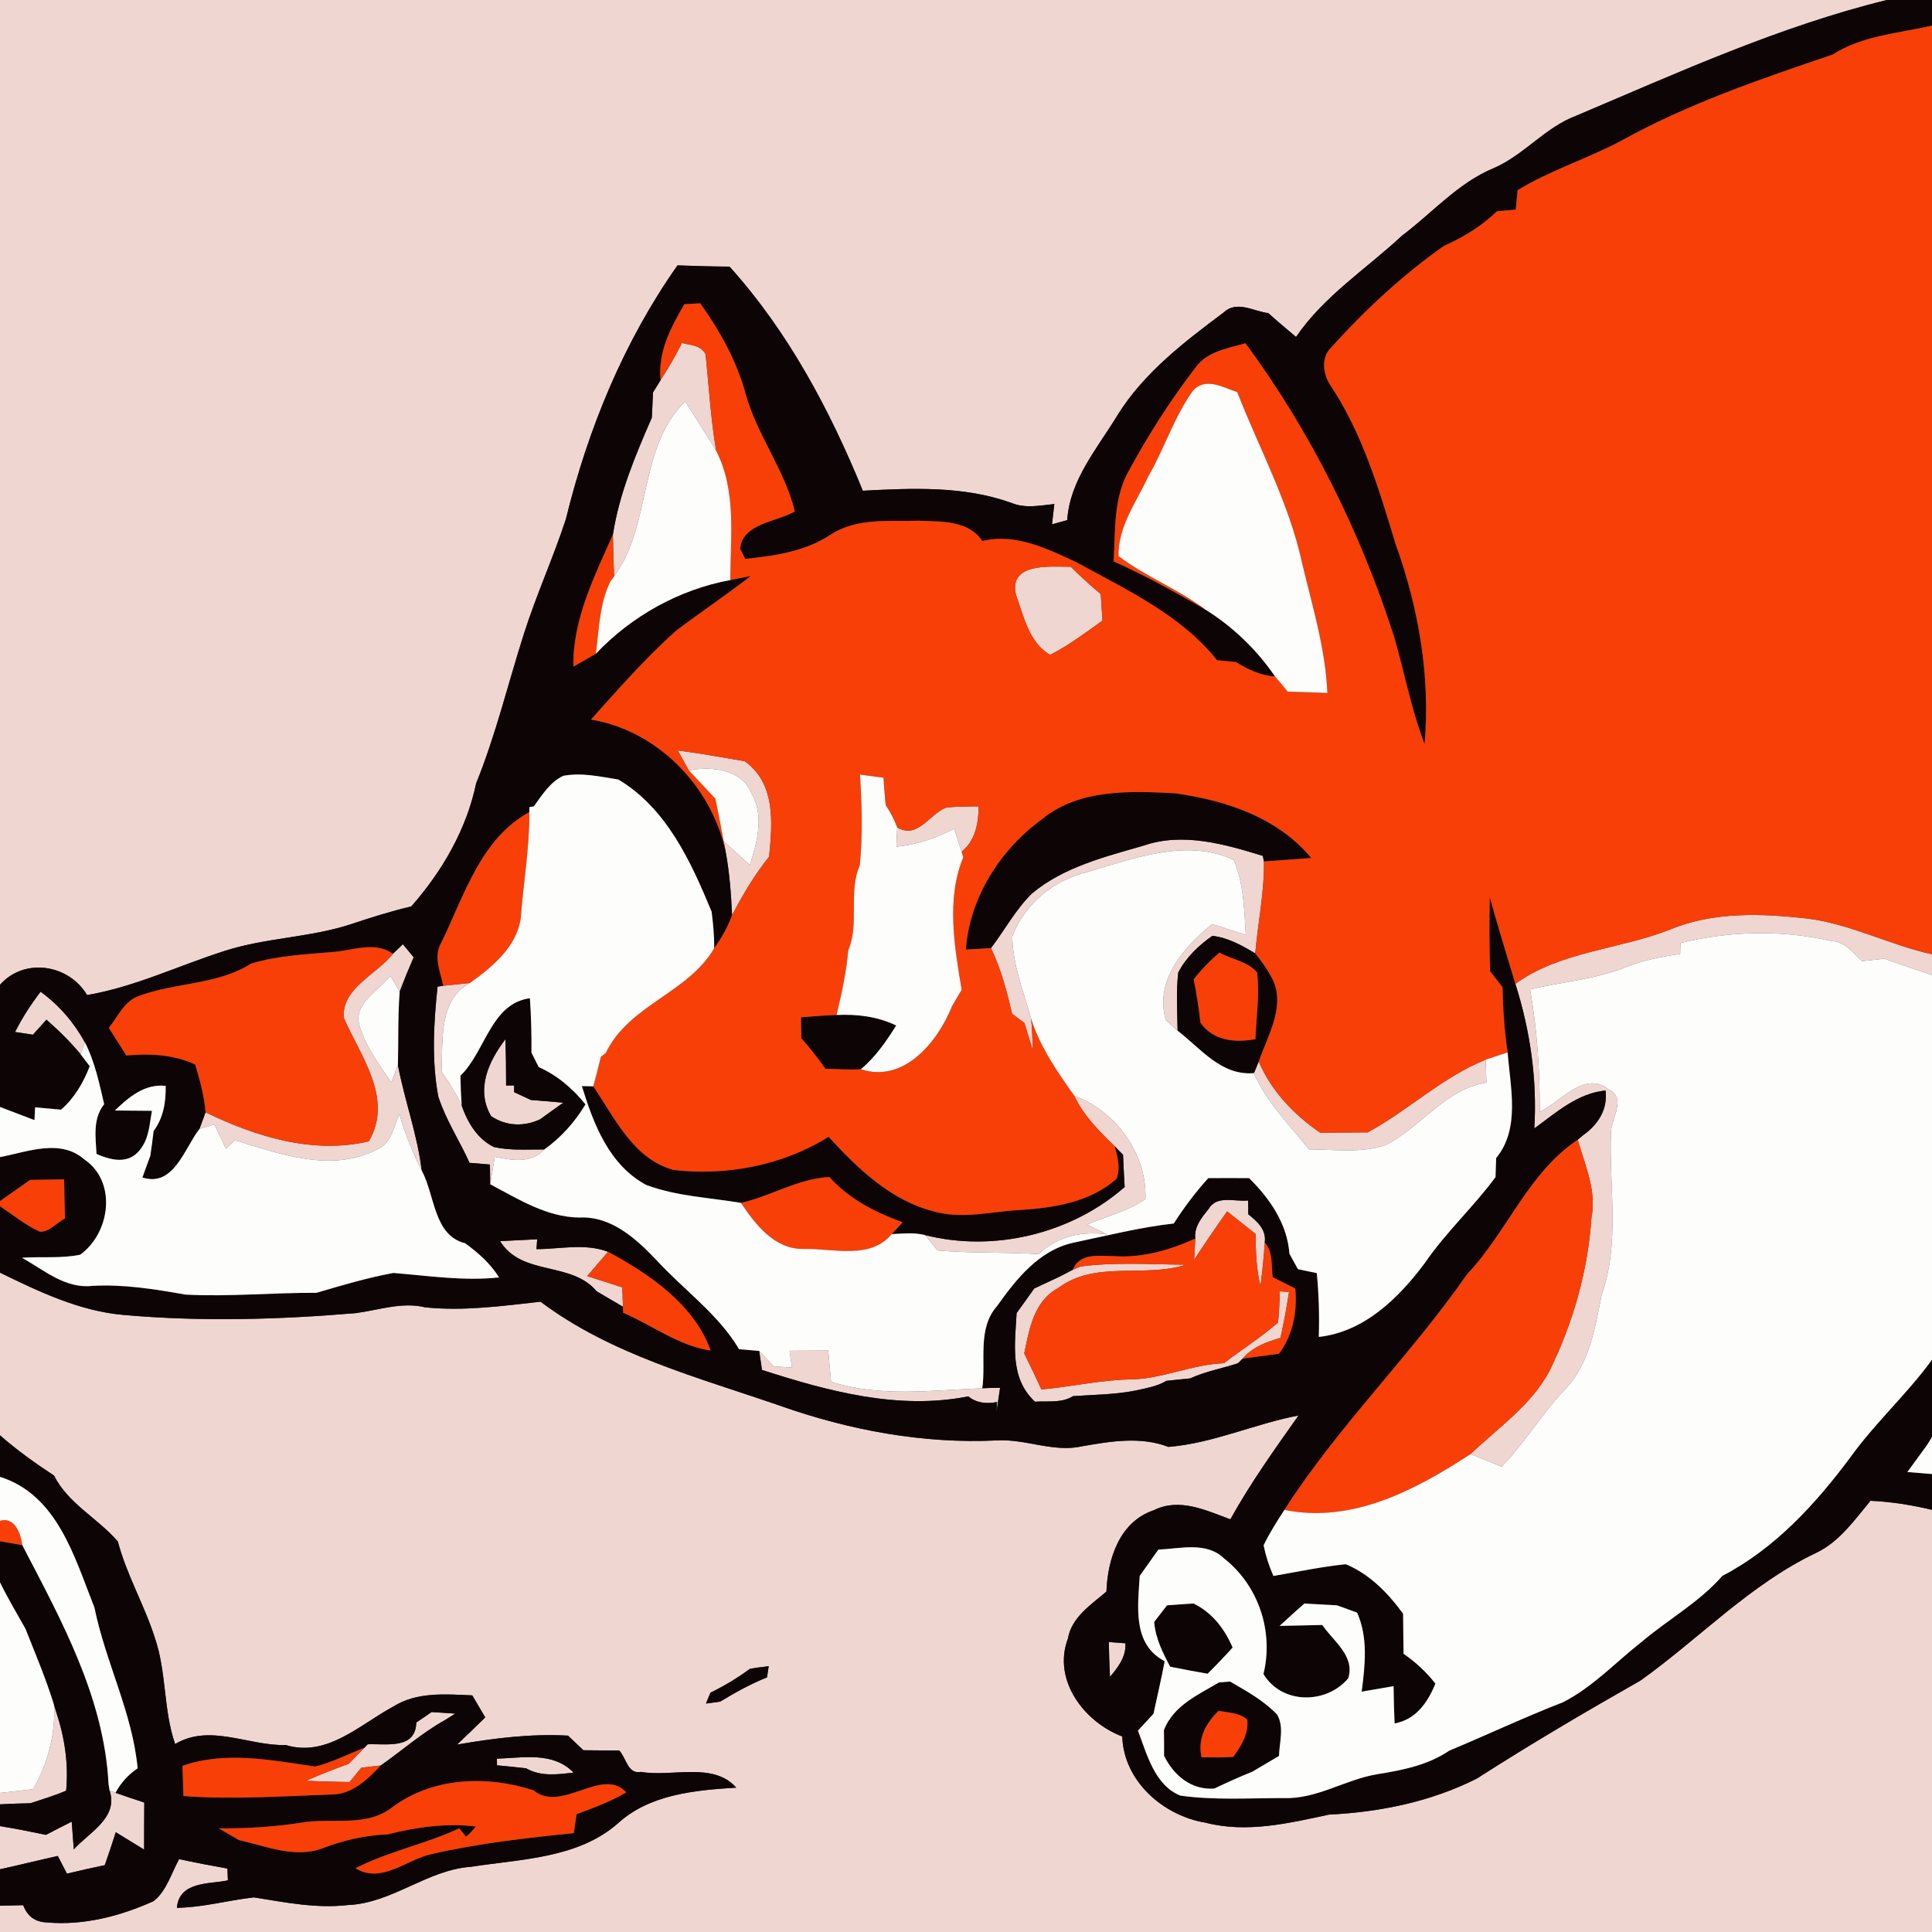 <?xml version="1.0" encoding="UTF-8" ?>
<!DOCTYPE svg PUBLIC "-//W3C//DTD SVG 1.1//EN" "http://www.w3.org/Graphics/SVG/1.1/DTD/svg11.dtd">
<svg width="250pt" height="250pt" viewBox="0 0 250 250" version="1.1" xmlns="http://www.w3.org/2000/svg">
<rect x="0" y="0" width="250" height="250" fill="#333333" stroke="none"/>
<g id="#f0d6d1ff">
<path fill="#f0d6d1" opacity="1.00" d=" M 0.00 0.00 L 244.16 0.00 C 230.27 3.41 217.14 9.39 204.00 14.96 C 199.95 16.46 197.21 20.07 193.28 21.76 C 188.67 23.67 185.35 27.54 181.44 30.48 C 176.81 34.79 171.32 38.30 167.71 43.60 C 166.50 42.59 165.29 41.57 164.12 40.52 C 162.24 40.29 160.06 38.85 158.40 40.39 C 153.28 44.22 148.03 48.21 144.60 53.73 C 142.01 58.01 138.43 62.10 138.10 67.30 C 137.61 67.44 136.62 67.72 136.13 67.85 C 136.21 67.19 136.36 65.88 136.43 65.22 C 134.59 65.41 132.67 65.82 130.89 65.08 C 124.73 62.86 118.08 63.16 111.65 63.50 C 107.39 53.07 101.98 42.90 94.40 34.50 C 92.15 34.49 89.91 34.42 87.67 34.34 C 80.72 44.20 76.08 55.51 73.22 67.19 C 71.59 72.18 69.40 76.97 67.81 81.97 C 65.74 88.44 64.17 95.07 61.61 101.37 C 60.37 107.33 57.21 112.76 53.22 117.29 C 50.64 117.90 48.11 118.69 45.60 119.53 C 40.20 121.34 34.39 121.31 28.97 123.08 C 23.07 124.97 17.42 127.71 11.27 128.76 C 8.90 124.78 3.16 123.86 0.00 127.43 L 0.00 0.00 Z" />
<path fill="#f0d6d1" opacity="1.00" d=" M 88.24 44.38 C 89.33 44.67 90.74 44.66 91.30 45.85 C 91.74 50.00 91.96 54.18 92.67 58.31 C 91.36 56.17 89.99 54.07 88.66 51.94 C 82.50 58.01 84.39 67.94 79.46 74.58 C 79.39 72.78 79.34 70.97 79.31 69.17 C 80.13 63.89 82.22 58.91 84.35 54.04 C 84.40 52.96 84.45 51.87 84.50 50.78 C 84.83 50.25 85.16 49.72 85.48 49.19 C 86.48 47.63 87.42 46.04 88.24 44.38 Z" />
<path fill="#f0d6d1" opacity="1.00" d=" M 131.48 77.03 C 130.43 72.75 135.91 73.34 138.56 73.34 C 139.80 74.58 141.10 75.75 142.44 76.88 C 142.50 77.74 142.60 79.45 142.66 80.31 C 140.47 81.87 138.30 83.51 135.90 84.74 C 133.19 83.24 132.46 79.73 131.48 77.03 Z" />
<path fill="#f0d6d1" opacity="1.00" d=" M 87.70 97.11 C 90.60 97.48 93.48 98.01 96.36 98.50 C 100.40 101.38 99.95 106.48 99.52 110.86 C 97.65 113.20 96.11 115.77 94.73 118.43 C 94.60 115.61 94.39 112.78 93.86 110.00 L 93.65 108.87 C 94.78 109.90 95.91 110.92 97.04 111.94 C 97.97 108.94 98.93 105.57 97.23 102.64 C 95.99 99.52 92.02 99.12 89.14 99.69 C 88.78 99.04 88.06 97.75 87.70 97.11 Z" />
<path fill="#f0d6d1" opacity="1.00" d=" M 122.38 104.52 C 123.79 104.33 125.22 104.37 126.64 104.34 C 126.62 106.55 126.22 108.76 124.43 110.23 C 124.19 109.48 123.71 107.98 123.47 107.23 C 121.14 108.46 118.62 109.31 115.99 109.56 C 116.01 108.94 116.07 107.69 116.10 107.07 C 118.75 108.62 120.20 105.40 122.38 104.52 Z" />
<path fill="#f0d6d1" opacity="1.00" d=" M 148.02 109.41 C 153.10 107.67 158.49 109.24 163.41 110.75 L 163.55 111.47 C 163.62 115.46 162.77 119.39 162.43 123.36 C 160.70 122.35 158.91 121.32 156.88 121.10 C 155.10 122.34 153.46 123.91 152.46 125.86 C 152.19 128.35 152.34 130.87 152.38 133.37 C 151.99 133.03 151.22 132.34 150.84 132.00 C 149.41 126.76 153.15 122.64 156.85 119.57 C 158.30 120.04 159.75 120.51 161.21 120.97 C 160.99 117.71 160.95 114.33 159.65 111.28 C 153.63 108.44 146.74 111.06 140.75 112.83 C 136.41 113.82 132.59 116.97 130.99 121.15 C 131.03 124.85 132.46 128.33 133.44 131.86 C 133.55 133.22 133.61 134.59 133.66 135.96 C 133.29 134.76 132.92 133.57 132.56 132.38 C 132.16 132.08 131.36 131.48 130.96 131.18 C 130.29 128.28 129.52 125.38 128.23 122.68 C 130.02 120.34 131.42 117.68 133.54 115.61 C 137.65 112.18 142.99 110.87 148.02 109.41 Z" />
<path fill="#f0d6d1" opacity="1.00" d=" M 216.00 120.32 C 221.70 117.93 227.98 118.19 233.99 118.87 C 239.54 119.60 244.56 122.29 250.00 123.48 L 250.00 126.18 C 247.93 125.49 245.86 124.78 243.81 124.05 C 242.85 124.15 241.89 124.26 240.94 124.37 C 239.77 123.29 238.72 121.82 236.97 121.77 C 230.52 120.29 223.87 120.46 217.45 122.02 C 217.44 122.37 217.42 123.08 217.41 123.44 C 214.99 123.78 212.59 124.27 210.32 125.18 C 206.37 126.72 202.10 127.06 197.99 128.02 C 198.91 133.26 199.26 138.57 199.24 143.89 C 201.97 142.55 205.02 138.52 208.11 140.94 C 210.60 142.14 208.40 144.74 208.45 146.72 C 208.22 153.66 209.63 160.84 207.25 167.57 C 206.38 171.88 205.69 176.47 202.50 179.80 C 199.52 182.93 197.32 186.70 194.30 189.79 C 192.97 189.23 191.63 188.68 190.28 188.16 C 193.87 184.72 198.20 181.82 200.55 177.30 C 203.56 171.13 205.48 164.43 205.93 157.57 C 206.63 154.08 205.08 150.76 204.16 147.48 C 204.33 147.34 204.66 147.05 204.83 146.91 C 206.76 145.55 208.06 143.59 207.76 141.11 C 204.12 141.47 201.37 143.97 198.54 146.02 C 198.92 139.68 198.01 133.36 196.09 127.31 C 201.90 123.09 209.45 122.88 216.00 120.32 Z" />
<path fill="#f0d6d1" opacity="1.00" d=" M 50.84 123.42 C 51.17 123.11 51.81 122.49 52.13 122.18 C 52.48 122.60 53.18 123.44 53.53 123.87 C 52.90 125.34 52.27 126.82 51.72 128.33 C 51.42 127.82 50.82 126.80 50.52 126.28 C 48.96 128.23 45.51 129.95 46.58 132.90 C 47.40 135.55 49.09 137.80 50.63 140.07 C 50.84 139.51 51.28 138.38 51.49 137.82 C 52.36 142.41 54.01 146.82 54.57 151.47 C 53.41 149.12 52.38 146.70 51.69 144.17 C 50.94 145.80 50.64 148.01 48.76 148.76 C 42.87 151.78 36.24 149.33 30.38 147.54 C 30.10 147.82 29.53 148.38 29.24 148.65 C 28.74 147.60 28.24 146.55 27.74 145.51 C 27.26 145.65 26.29 145.94 25.81 146.08 C 26.01 145.54 26.40 144.46 26.60 143.93 C 33.09 147.09 40.49 149.38 47.72 147.69 C 50.95 142.12 46.66 136.73 44.50 131.74 C 44.11 127.88 48.80 126.08 50.84 123.42 Z" />
<path fill="#f0d6d1" opacity="1.00" d=" M 57.36 127.56 C 58.51 127.43 59.67 127.31 60.82 127.19 C 56.69 129.43 57.34 134.69 57.13 138.65 C 58.10 140.06 59.03 141.50 59.74 143.06 C 60.50 145.24 61.75 147.36 63.90 148.42 C 66.05 148.91 68.26 148.72 70.44 148.74 C 68.70 150.60 66.27 150.15 64.03 149.69 C 63.83 150.87 63.63 152.06 63.43 153.24 C 63.42 152.60 63.41 151.33 63.40 150.69 C 62.74 150.63 61.42 150.53 60.76 150.47 C 59.46 147.59 57.68 144.90 56.71 141.88 C 55.84 137.19 56.12 132.38 56.62 127.67 L 57.36 127.56 Z" />
<path fill="#f0d6d1" opacity="1.00" d=" M 1.95 133.54 C 2.87 131.70 4.00 129.97 5.25 128.33 C 7.64 130.06 9.58 132.31 10.99 134.89 C 10.85 135.27 10.56 136.03 10.41 136.40 C 9.08 134.79 7.58 133.32 6.01 131.95 C 5.58 132.43 4.70 133.40 4.26 133.89 C 3.68 133.80 2.53 133.63 1.95 133.54 Z" />
<path fill="#f0d6d1" opacity="1.00" d=" M 63.55 144.43 C 61.54 140.99 63.21 137.34 65.40 134.48 C 65.47 136.47 65.49 138.47 65.49 140.47 L 66.52 140.45 L 66.53 141.33 C 67.08 141.58 68.17 142.09 68.71 142.34 C 70.11 142.44 71.50 142.56 72.89 142.69 C 71.89 143.40 70.88 144.11 69.89 144.84 C 67.80 145.82 65.48 145.73 63.55 144.43 Z" />
<path fill="#f0d6d1" opacity="1.00" d=" M 162.26 138.86 L 162.88 137.36 C 164.52 141.21 167.43 144.22 170.83 146.57 C 172.88 146.56 174.93 146.55 176.98 146.53 C 182.24 143.67 186.66 139.37 192.24 137.12 C 192.26 137.86 192.32 139.35 192.34 140.09 C 186.95 140.95 183.90 145.86 179.29 148.18 C 176.11 149.25 172.68 148.73 169.39 148.73 C 166.86 145.56 163.88 142.64 162.26 138.86 Z" />
<path fill="#f0d6d1" opacity="1.00" d=" M 139.00 141.78 C 144.46 143.82 148.42 149.32 148.22 155.16 C 145.95 156.75 143.18 157.37 140.67 158.46 C 141.33 158.78 142.63 159.42 143.29 159.74 C 140.01 159.25 136.84 159.98 134.40 162.28 C 130.05 162.00 125.67 162.19 121.32 161.81 C 120.92 161.31 120.11 160.31 119.71 159.82 C 128.62 162.07 138.61 159.66 145.53 153.60 C 145.45 152.21 145.38 150.82 145.32 149.43 C 145.05 149.15 144.50 148.60 144.23 148.32 C 142.22 146.36 140.20 144.36 139.00 141.78 Z" />
<path fill="#f0d6d1" opacity="1.00" d=" M 156.42 156.40 C 157.49 154.61 159.82 155.54 161.51 155.34 C 161.52 155.79 161.53 156.68 161.53 157.13 C 162.70 158.06 163.88 159.10 163.66 160.77 C 163.54 162.66 163.35 164.53 163.10 166.41 C 162.57 164.21 162.48 161.94 162.47 159.68 C 161.25 158.70 160.02 157.72 158.79 156.75 C 157.33 158.81 155.91 160.90 154.52 163.01 C 154.56 162.32 154.63 160.95 154.67 160.27 C 154.49 158.73 155.54 157.50 156.42 156.40 Z" />
<path fill="#f0d6d1" opacity="1.00" d=" M 64.71 160.60 C 66.31 160.51 67.91 160.44 69.51 160.36 L 69.42 161.64 C 72.50 161.63 75.70 160.85 78.68 161.98 C 77.79 163.03 76.89 164.08 75.98 165.13 C 77.50 165.60 79.01 166.10 80.53 166.59 C 80.55 167.21 80.59 168.46 80.61 169.09 C 79.47 168.43 78.34 167.75 77.20 167.09 C 73.92 163.16 67.53 165.18 64.71 160.60 Z" />
<path fill="#f0d6d1" opacity="1.00" d=" M 139.82 163.88 C 144.34 163.29 148.92 163.62 153.46 163.65 C 148.05 165.40 141.76 163.04 136.92 166.68 C 133.78 168.36 133.20 171.98 132.54 175.13 C 133.30 176.67 134.03 178.23 134.76 179.79 C 138.52 179.47 142.23 178.60 146.01 178.50 C 150.25 178.52 154.15 176.55 158.37 176.40 C 160.68 174.62 163.17 173.06 165.38 171.13 C 165.51 169.79 165.58 168.45 165.60 167.10 C 165.90 167.12 166.50 167.16 166.80 167.18 C 166.49 169.17 166.14 171.16 165.69 173.12 C 163.88 173.64 162.06 174.31 160.81 175.80 L 160.20 176.40 C 158.15 177.08 156.00 177.45 154.02 178.36 C 152.99 178.46 151.96 178.57 150.93 178.68 C 149.73 179.41 148.32 179.62 146.97 179.93 C 144.30 180.47 141.56 180.47 138.85 180.66 C 137.38 181.59 135.57 181.27 133.93 181.38 C 130.63 178.36 131.33 173.92 131.55 169.91 C 132.32 168.86 133.07 167.79 133.83 166.73 C 134.92 166.23 136.01 165.71 137.10 165.20 C 137.53 164.98 138.39 164.53 138.82 164.31 L 139.82 163.88 Z" />
<path fill="#f0d6d1" opacity="1.00" d=" M 0.00 164.68 C 5.06 167.15 10.28 169.65 15.97 170.15 C 25.96 171.04 36.05 170.76 46.02 169.92 C 49.01 169.53 52.00 168.43 55.03 169.17 C 60.02 169.68 64.99 168.99 69.95 168.44 C 79.06 175.29 90.29 178.22 100.90 181.89 C 109.90 185.07 119.44 186.85 129.01 186.39 C 132.74 186.17 136.34 188.00 140.07 187.14 C 143.74 186.50 147.60 185.85 151.20 187.23 C 157.02 186.75 162.35 184.24 168.03 183.16 C 164.94 187.54 161.81 191.90 159.21 196.60 C 156.06 195.44 152.59 193.76 149.29 195.43 C 144.88 196.89 143.32 201.74 143.17 205.95 C 141.19 207.65 138.68 209.24 138.19 212.02 C 136.16 217.41 140.29 222.83 145.22 224.70 C 145.40 230.50 150.56 234.98 156.03 235.86 C 161.34 237.23 166.76 235.92 171.98 234.81 C 178.58 234.48 185.18 233.14 191.11 230.14 C 198.03 225.70 205.13 221.52 212.28 217.46 C 219.91 212.02 226.48 204.98 235.05 200.92 C 238.04 199.48 239.98 196.68 242.04 194.20 C 244.72 194.32 247.38 194.75 250.00 195.37 L 250.00 250.00 L 0.00 250.00 L 0.00 246.60 C 1.00 246.57 2.00 246.55 3.00 246.53 C 3.54 247.97 4.56 248.71 6.04 248.76 C 10.81 249.19 15.60 247.94 19.91 245.99 C 21.57 244.63 22.17 242.40 23.18 240.57 C 25.26 241.02 27.34 241.42 29.43 241.79 C 29.44 242.17 29.47 242.94 29.49 243.32 C 27.06 243.82 23.19 243.43 22.89 246.87 C 26.27 246.82 29.53 245.89 32.86 245.52 C 36.88 246.16 40.93 246.99 45.03 246.51 C 50.75 246.28 55.27 241.95 60.96 241.56 C 67.44 240.55 74.75 240.49 79.95 235.95 C 84.07 232.17 89.96 231.65 95.27 231.32 C 92.28 227.94 86.96 229.99 82.94 229.28 C 81.22 229.64 81.02 227.42 80.13 226.52 C 78.58 226.50 77.04 226.49 75.49 226.48 C 74.83 225.85 74.16 225.22 73.50 224.59 C 68.68 224.32 63.88 224.93 59.14 225.75 C 60.37 224.59 61.58 223.42 62.79 222.23 C 62.37 221.52 61.53 220.10 61.11 219.38 C 57.67 219.23 53.93 218.90 50.87 220.84 C 46.55 223.17 42.31 227.42 36.99 225.81 C 32.18 225.94 27.16 222.99 22.66 225.68 C 21.12 221.23 21.57 216.42 20.05 211.97 C 18.70 207.71 16.39 203.81 15.25 199.47 C 12.65 196.45 8.83 194.59 6.99 190.94 C 4.56 189.34 2.19 187.65 0.00 185.73 L 0.00 164.68 M 97.06 215.93 C 95.45 217.12 93.73 218.16 91.93 219.03 C 91.78 219.38 91.49 220.08 91.35 220.44 C 91.81 220.37 92.73 220.25 93.19 220.19 C 95.14 219.00 97.14 217.90 99.25 217.05 C 99.31 216.69 99.41 215.96 99.47 215.60 C 98.66 215.70 97.86 215.81 97.06 215.93 Z" />
<path fill="#f0d6d1" opacity="1.00" d=" M 98.24 174.81 C 98.86 175.47 99.48 176.14 100.11 176.81 C 100.70 176.84 101.89 176.92 102.48 176.96 C 102.40 176.42 102.25 175.33 102.17 174.79 C 103.84 174.78 105.50 174.76 107.17 174.76 C 107.30 176.10 107.42 177.45 107.54 178.80 C 113.89 180.84 120.58 179.89 127.11 179.64 C 127.87 179.60 128.64 179.58 129.41 179.58 C 129.25 180.61 129.10 181.65 128.95 182.69 L 129.02 181.42 C 127.70 181.69 126.34 181.56 125.30 180.69 C 116.24 182.49 107.19 180.03 98.60 177.27 C 98.51 176.66 98.33 175.43 98.24 174.81 Z" />
<path fill="#f0d6d1" opacity="1.00" d=" M 143.48 212.48 C 144.02 212.52 145.09 212.60 145.63 212.64 C 145.73 214.39 144.69 215.73 143.63 216.99 C 143.55 215.48 143.51 213.98 143.48 212.48 Z" />
<path fill="#f0d6d1" opacity="1.00" d=" M 7.00 220.65 L 7.31 221.65 C 8.38 224.88 8.88 228.31 8.56 231.71 C 7.06 232.36 5.48 232.82 3.93 233.34 C 2.62 233.36 1.31 233.41 0.00 233.48 L 0.00 232.00 C 1.43 231.83 2.86 231.67 4.28 231.52 C 6.17 228.21 7.18 224.48 7.00 220.65 Z" />
<path fill="#f0d6d1" opacity="1.00" d=" M 55.85 221.54 C 56.87 221.60 57.89 221.67 58.91 221.74 C 58.60 221.94 57.96 222.34 57.64 222.54 C 54.64 224.20 51.96 226.58 49.27 228.45 C 48.64 228.52 47.38 228.67 46.75 228.74 C 46.37 229.20 45.61 230.14 45.23 230.60 C 43.34 230.57 41.45 230.52 39.56 230.44 C 41.40 229.64 43.26 228.91 45.14 228.23 C 45.81 227.54 46.48 226.84 47.15 226.16 L 47.58 225.71 C 50.02 225.61 53.77 226.41 53.87 222.89 C 54.36 222.55 55.35 221.88 55.85 221.54 Z" />
<path fill="#f0d6d1" opacity="1.00" d=" M 64.30 227.57 C 67.73 227.47 71.53 226.63 74.22 229.37 C 72.15 229.62 69.98 229.91 68.08 228.82 C 66.82 228.68 65.57 228.54 64.31 228.43 C 64.31 228.21 64.30 227.79 64.30 227.57 Z" />
<path fill="#f0d6d1" opacity="1.00" d=" M 14.18 231.69 C 14.37 231.77 14.75 231.92 14.94 231.99 C 16.18 232.42 17.43 232.84 18.67 233.25 C 18.65 235.28 18.65 237.31 18.65 239.34 C 17.43 238.58 16.20 237.84 14.98 237.09 C 14.53 238.51 14.06 239.93 13.56 241.35 C 11.92 241.69 10.29 242.06 8.66 242.45 C 8.36 241.88 7.77 240.74 7.48 240.16 C 4.98 240.71 2.50 241.34 0.00 241.88 L 0.00 236.30 C 1.99 236.62 3.97 237.02 5.94 237.43 C 7.05 236.85 8.16 236.28 9.28 235.72 C 9.35 236.62 9.48 238.41 9.55 239.31 C 11.55 237.09 15.35 235.23 14.18 231.69 Z" />
</g>
<g id="#0d0505ff">
<path fill="#0d0505" opacity="1.00" d=" M 244.16 0.00 L 250.00 0.00 L 250.00 3.31 C 245.63 4.33 241.00 4.58 237.12 7.07 C 227.85 10.21 218.49 13.40 209.89 18.16 C 205.48 20.52 200.66 22.00 196.38 24.61 C 196.32 25.24 196.20 26.50 196.14 27.12 C 195.53 27.18 194.32 27.28 193.71 27.34 C 191.73 29.25 189.38 30.69 186.87 31.80 C 181.44 35.62 176.59 40.15 172.16 45.07 C 170.92 46.36 171.22 48.45 172.14 49.83 C 176.28 56.04 178.44 63.29 180.58 70.37 C 183.56 78.62 185.11 87.52 184.34 96.29 C 182.62 91.79 181.74 87.05 180.41 82.44 C 176.05 68.86 169.63 55.89 161.16 44.42 C 158.89 45.08 156.24 45.45 154.75 47.50 C 151.51 51.69 148.65 56.19 146.12 60.83 C 144.05 64.40 144.34 68.67 144.10 72.64 C 148.19 74.46 152.08 76.65 155.96 78.87 C 159.54 81.10 162.62 84.06 165.00 87.55 C 163.16 87.41 161.48 86.65 159.95 85.67 C 159.33 85.61 158.10 85.50 157.49 85.44 C 152.80 79.56 145.78 76.33 139.34 72.78 C 135.57 71.02 131.35 68.95 127.11 70.01 C 125.33 67.31 121.81 67.51 118.97 67.38 C 115.10 67.50 110.87 66.95 107.47 69.20 C 104.19 71.36 100.25 71.93 96.43 72.32 C 96.27 71.99 95.94 71.34 95.78 71.01 C 96.05 67.73 100.47 67.56 102.85 66.18 C 101.55 60.80 97.98 56.33 96.49 51.00 C 95.35 46.72 93.16 42.85 90.61 39.25 C 90.10 39.28 89.07 39.33 88.56 39.36 C 86.80 42.36 85.11 45.57 85.48 49.19 C 85.16 49.72 84.83 50.25 84.50 50.78 C 84.45 51.87 84.40 52.96 84.35 54.04 C 82.22 58.91 80.13 63.89 79.31 69.17 C 76.92 74.61 74.08 80.16 74.20 86.26 C 74.93 85.84 76.38 85.02 77.10 84.60 C 81.71 79.73 87.88 76.28 94.50 75.06 C 95.16 74.93 96.48 74.67 97.14 74.54 C 93.97 77.01 90.62 79.23 87.43 81.66 C 83.49 85.19 80.00 89.18 76.47 93.11 C 85.05 94.54 91.95 101.63 93.86 110.00 C 94.39 112.78 94.60 115.61 94.73 118.43 C 94.18 119.96 93.36 121.37 92.42 122.69 C 92.43 121.11 92.28 119.53 92.08 117.96 C 89.41 111.51 86.26 104.59 80.01 100.87 C 77.67 100.50 75.27 99.94 72.89 100.39 C 71.18 101.20 70.15 102.86 69.08 104.34 L 68.51 104.44 C 68.51 104.60 68.50 104.92 68.50 105.08 C 62.18 108.55 60.09 115.85 57.14 121.91 C 56.03 123.70 56.97 125.72 57.36 127.56 L 56.62 127.67 C 56.12 132.38 55.84 137.19 56.71 141.88 C 57.68 144.90 59.46 147.59 60.76 150.47 C 61.42 150.53 62.74 150.63 63.40 150.69 C 63.41 151.33 63.42 152.60 63.43 153.24 C 67.06 155.16 70.75 157.51 74.99 157.55 C 79.07 157.34 82.30 160.27 84.92 163.03 C 88.47 166.91 92.91 170.00 95.64 174.59 C 96.29 174.65 97.59 174.75 98.24 174.81 C 98.33 175.43 98.51 176.66 98.60 177.27 C 107.19 180.03 116.24 182.49 125.30 180.69 C 126.34 181.56 127.70 181.69 129.02 181.42 L 128.95 182.69 C 129.10 181.65 129.25 180.61 129.41 179.58 C 128.64 179.58 127.87 179.60 127.11 179.64 C 127.61 176.13 126.43 171.95 129.00 169.03 C 131.49 165.52 134.45 161.79 138.87 160.81 C 143.19 159.91 147.49 158.81 151.89 158.32 C 153.21 156.24 154.70 154.28 156.35 152.45 C 158.11 152.44 159.88 152.43 161.64 152.45 C 164.32 155.11 166.57 158.35 166.85 162.23 C 167.13 162.73 167.68 163.73 167.95 164.23 C 168.56 164.36 169.78 164.62 170.39 164.74 C 170.66 167.49 170.74 170.24 170.65 173.00 C 176.56 172.34 181.01 167.95 184.39 163.41 C 187.10 159.45 190.67 156.18 193.52 152.32 C 193.54 151.71 193.58 150.48 193.60 149.86 C 196.76 146.01 195.42 140.69 195.09 136.18 C 194.66 133.38 194.49 130.56 194.42 127.74 C 193.88 127.04 193.34 126.35 192.81 125.67 C 192.72 122.48 192.71 119.29 192.77 116.10 C 193.83 119.85 194.95 123.58 196.09 127.31 C 198.01 133.36 198.92 139.68 198.54 146.02 C 201.37 143.97 204.12 141.47 207.76 141.11 C 208.06 143.59 206.76 145.55 204.83 146.91 C 204.66 147.05 204.33 147.34 204.16 147.48 C 197.72 151.78 195.04 159.39 189.85 164.87 C 182.50 175.46 173.16 184.50 166.20 195.38 C 165.24 196.86 164.28 198.36 163.51 199.97 C 163.79 201.33 164.21 202.65 164.78 203.93 C 167.90 203.39 171.00 202.73 174.15 202.41 C 177.25 203.71 179.60 206.13 181.56 208.81 C 181.58 210.53 181.59 212.26 181.62 214.00 C 183.18 215.07 184.57 216.36 185.74 217.86 C 184.76 220.27 183.23 222.52 180.46 223.01 C 180.39 221.40 180.34 219.79 180.33 218.19 C 178.95 218.42 177.57 218.66 176.20 218.90 C 176.64 215.48 177.05 211.92 175.61 208.67 C 174.96 208.43 173.66 207.96 173.01 207.73 C 171.60 207.65 170.19 207.57 168.78 207.50 C 167.70 208.45 166.63 209.42 165.58 210.39 C 167.42 210.36 169.26 210.31 171.10 210.27 C 172.54 212.38 175.37 214.29 174.46 217.18 C 171.59 220.56 165.86 220.55 163.49 216.62 C 164.84 211.12 162.85 205.15 158.38 201.65 C 156.10 199.45 152.70 200.40 149.89 200.52 C 149.09 201.66 148.29 202.79 147.48 203.92 C 147.24 207.90 146.51 212.77 150.71 214.96 C 150.28 217.24 149.74 219.50 149.26 221.76 C 148.76 222.31 147.75 223.39 147.25 223.94 C 148.41 226.99 149.41 231.02 152.74 232.35 C 157.14 232.97 161.62 232.67 166.06 232.67 C 170.42 232.85 174.14 230.21 178.36 229.56 C 181.57 229.04 184.80 228.39 187.54 226.53 C 192.45 224.48 197.28 222.20 202.25 220.27 C 206.08 218.32 209.02 215.14 212.36 212.51 C 215.81 209.58 219.86 207.36 222.87 203.92 C 229.69 200.37 234.97 194.59 239.49 188.50 C 242.69 184.06 246.79 180.37 250.00 175.95 L 250.00 185.94 C 249.84 186.21 249.51 186.74 249.34 187.01 C 248.51 188.17 247.65 189.32 246.81 190.48 C 247.60 190.54 249.20 190.68 250.00 190.74 L 250.00 195.37 C 247.38 194.75 244.72 194.32 242.04 194.20 C 239.98 196.68 238.04 199.48 235.05 200.92 C 226.48 204.98 219.91 212.02 212.28 217.46 C 205.13 221.52 198.03 225.70 191.11 230.14 C 185.18 233.14 178.58 234.48 171.98 234.81 C 166.76 235.92 161.34 237.23 156.03 235.86 C 150.56 234.98 145.40 230.50 145.22 224.70 C 140.29 222.83 136.16 217.41 138.19 212.02 C 138.68 209.24 141.19 207.65 143.17 205.95 C 143.32 201.74 144.88 196.89 149.29 195.43 C 152.59 193.76 156.06 195.44 159.21 196.60 C 161.81 191.90 164.94 187.54 168.03 183.16 C 162.35 184.24 157.02 186.75 151.20 187.23 C 147.60 185.85 143.74 186.50 140.07 187.14 C 136.34 188.00 132.74 186.17 129.01 186.39 C 119.44 186.85 109.90 185.07 100.90 181.89 C 90.29 178.22 79.06 175.29 69.95 168.44 C 64.99 168.99 60.02 169.68 55.03 169.17 C 52.00 168.43 49.01 169.53 46.02 169.92 C 36.05 170.76 25.96 171.04 15.97 170.15 C 10.28 169.65 5.06 167.15 0.00 164.68 L 0.00 156.08 C 1.69 157.22 3.30 158.54 5.17 159.39 C 6.44 159.39 7.34 158.22 8.41 157.67 C 8.36 155.98 8.33 154.29 8.30 152.61 C 6.83 152.63 5.36 152.65 3.89 152.68 C 2.59 153.60 1.30 154.51 0.00 155.42 L 0.00 149.73 C 3.53 149.06 7.78 147.30 10.90 150.02 C 15.18 152.92 14.27 159.55 10.37 162.36 C 7.89 162.87 5.34 162.58 2.84 162.75 C 5.67 164.33 8.47 166.80 11.95 166.39 C 16.01 166.17 20.01 166.81 23.99 167.52 C 29.64 167.82 35.29 167.26 40.95 167.29 C 44.24 166.32 47.54 165.34 50.91 164.72 C 55.45 165.09 60.00 165.79 64.58 165.30 C 63.46 163.50 61.87 162.10 60.18 160.87 C 56.10 159.87 56.29 154.62 54.57 151.47 C 54.01 146.82 52.36 142.41 51.49 137.82 C 51.57 134.66 51.47 131.48 51.72 128.33 C 52.27 126.82 52.90 125.34 53.53 123.87 C 53.18 123.44 52.48 122.60 52.13 122.18 C 51.81 122.49 51.17 123.11 50.84 123.42 C 48.48 121.74 45.62 123.02 43.02 123.19 C 39.50 123.50 35.94 123.65 32.52 124.68 C 28.13 127.46 22.72 127.10 17.97 128.88 C 16.07 129.54 15.27 131.55 14.08 133.00 C 14.84 134.19 15.59 135.39 16.35 136.58 C 19.38 136.30 22.46 136.45 25.26 137.75 C 25.86 139.77 26.43 141.81 26.60 143.93 C 26.40 144.46 26.01 145.54 25.81 146.08 C 23.84 148.62 22.49 153.65 18.43 152.37 C 18.62 151.86 18.98 150.85 19.16 150.34 L 19.45 149.57 C 19.61 148.50 19.75 147.42 19.88 146.35 C 21.15 144.65 21.48 142.58 21.44 140.51 C 18.74 140.21 16.68 141.95 14.86 143.70 C 16.06 143.71 18.46 143.73 19.66 143.74 C 19.37 145.28 19.31 146.96 18.44 148.32 C 16.98 150.68 14.73 150.30 12.49 149.32 C 12.37 147.12 11.99 144.75 13.48 142.88 C 12.84 140.17 12.28 137.39 10.99 134.89 C 9.58 132.31 7.64 130.06 5.25 128.33 C 4.00 129.97 2.87 131.70 1.95 133.54 C 2.53 133.63 3.68 133.80 4.26 133.89 C 4.70 133.40 5.58 132.43 6.01 131.95 C 7.58 133.32 9.08 134.79 10.41 136.40 C 10.71 136.79 11.31 137.58 11.61 137.97 C 10.79 140.09 9.64 142.08 7.90 143.59 C 7.06 143.51 5.38 143.37 4.54 143.29 L 4.46 144.94 C 2.97 144.38 1.48 143.81 0.00 143.24 L 0.00 127.43 C 3.16 123.86 8.90 124.78 11.27 128.76 C 17.42 127.71 23.07 124.97 28.97 123.08 C 34.39 121.31 40.20 121.34 45.60 119.53 C 48.11 118.69 50.64 117.90 53.22 117.29 C 57.21 112.76 60.37 107.33 61.61 101.37 C 64.17 95.07 65.74 88.44 67.81 81.97 C 69.40 76.97 71.59 72.18 73.22 67.19 C 76.08 55.51 80.72 44.20 87.67 34.34 C 89.91 34.42 92.15 34.49 94.40 34.50 C 101.98 42.90 107.39 53.07 111.65 63.50 C 118.08 63.16 124.73 62.86 130.89 65.08 C 132.67 65.82 134.59 65.41 136.43 65.22 C 136.36 65.88 136.21 67.19 136.13 67.85 C 136.62 67.72 137.61 67.44 138.10 67.30 C 138.43 62.10 142.01 58.01 144.60 53.73 C 148.03 48.21 153.28 44.22 158.40 40.39 C 160.06 38.85 162.24 40.29 164.12 40.52 C 165.29 41.57 166.50 42.59 167.71 43.60 C 171.32 38.30 176.81 34.79 181.44 30.48 C 185.35 27.54 188.67 23.67 193.28 21.76 C 197.21 20.07 199.95 16.46 204.00 14.96 C 217.14 9.39 230.27 3.41 244.16 0.00 M 156.42 156.40 C 155.54 157.50 154.49 158.73 154.67 160.27 C 151.37 161.77 147.75 162.81 144.09 162.54 C 142.18 162.53 139.71 162.08 138.82 164.31 C 138.39 164.53 137.53 164.98 137.10 165.20 C 136.01 165.71 134.92 166.23 133.83 166.73 C 133.07 167.79 132.32 168.86 131.55 169.91 C 131.33 173.92 130.63 178.36 133.93 181.38 C 135.57 181.27 137.38 181.59 138.85 180.66 C 141.56 180.47 144.30 180.47 146.97 179.93 C 148.32 179.62 149.73 179.41 150.93 178.68 C 151.96 178.57 152.99 178.46 154.02 178.36 C 156.00 177.45 158.15 177.08 160.20 176.40 L 160.81 175.80 C 162.37 175.59 163.93 175.38 165.49 175.18 C 167.32 172.72 167.88 169.75 167.61 166.74 C 166.63 166.25 165.65 165.75 164.68 165.26 C 164.49 163.73 164.76 162.03 163.66 160.77 C 163.88 159.10 162.70 158.06 161.53 157.13 C 161.53 156.68 161.52 155.79 161.51 155.34 C 159.82 155.54 157.49 154.61 156.42 156.40 M 64.71 160.60 C 67.53 165.18 73.92 163.16 77.20 167.09 C 78.34 167.75 79.47 168.43 80.61 169.09 L 80.63 169.87 C 84.42 171.49 87.78 174.14 91.96 174.76 C 89.82 168.80 84.07 164.89 78.68 161.98 C 75.70 160.85 72.50 161.63 69.42 161.64 L 69.51 160.36 C 67.91 160.44 66.31 160.51 64.71 160.60 M 143.48 212.48 C 143.51 213.98 143.55 215.48 143.63 216.99 C 144.69 215.73 145.73 214.39 145.63 212.64 C 145.09 212.60 144.02 212.52 143.48 212.48 Z" />
<path fill="#0d0505" opacity="1.00" d=" M 134.88 105.97 C 139.64 102.08 146.25 102.34 152.04 102.65 C 158.58 103.55 165.32 105.77 169.67 111.02 C 167.63 111.19 165.58 111.32 163.55 111.47 L 163.41 110.75 C 158.49 109.24 153.10 107.67 148.02 109.41 C 142.99 110.87 137.65 112.18 133.54 115.61 C 131.42 117.68 130.02 120.34 128.23 122.68 C 127.42 122.73 125.80 122.83 124.98 122.88 C 125.46 116.12 129.46 109.90 134.88 105.97 Z" />
<path fill="#0d0505" opacity="1.00" d=" M 152.46 125.86 C 153.46 123.91 155.10 122.34 156.88 121.10 C 158.91 121.32 160.70 122.35 162.43 123.36 C 163.12 124.25 163.82 125.16 164.36 126.17 C 166.63 129.76 164.10 133.86 162.88 137.36 L 162.26 138.86 C 158.03 139.23 155.39 135.68 152.38 133.37 C 152.34 130.87 152.19 128.35 152.46 125.86 M 154.46 126.73 C 154.85 128.58 155.12 130.46 155.34 132.34 C 157.03 134.71 159.79 134.94 162.45 134.47 C 162.56 131.60 163.02 128.72 162.67 125.85 C 161.48 124.39 159.37 124.17 157.79 123.26 C 156.57 124.31 155.45 125.46 154.46 126.73 Z" />
<path fill="#0d0505" opacity="1.00" d=" M 59.58 139.20 C 62.81 136.09 63.52 129.84 68.57 129.17 C 68.73 131.51 68.79 133.86 68.77 136.21 C 69.01 136.67 69.47 137.61 69.71 138.08 C 72.11 139.15 74.12 140.86 75.76 142.91 C 74.39 145.19 72.61 147.18 70.44 148.74 C 68.26 148.72 66.05 148.91 63.90 148.42 C 61.75 147.36 60.50 145.24 59.74 143.06 C 59.65 141.78 59.60 140.49 59.58 139.20 M 63.55 144.43 C 65.48 145.73 67.80 145.82 69.89 144.84 C 70.88 144.11 71.89 143.40 72.89 142.69 C 71.50 142.56 70.11 142.44 68.71 142.34 C 68.17 142.09 67.08 141.58 66.53 141.33 L 66.52 140.45 L 65.49 140.47 C 65.49 138.47 65.47 136.47 65.40 134.48 C 63.21 137.34 61.54 140.99 63.55 144.43 Z" />
<path fill="#0d0505" opacity="1.00" d=" M 103.65 131.64 C 105.18 131.53 106.71 131.38 108.25 131.34 C 110.89 131.21 113.56 131.53 115.97 132.70 C 114.67 134.76 113.28 136.79 111.39 138.36 C 109.86 138.45 108.32 138.34 106.79 138.29 C 105.85 136.91 104.80 135.61 103.69 134.35 C 103.67 133.45 103.66 132.54 103.65 131.64 Z" />
<path fill="#0d0505" opacity="1.00" d=" M 75.30 140.54 C 75.67 140.55 76.40 140.56 76.77 140.57 C 79.55 144.67 81.97 149.99 87.16 151.39 C 94.04 152.20 101.32 150.79 107.22 147.10 C 110.98 151.21 115.28 155.35 120.84 156.76 C 124.51 157.80 128.28 156.77 131.98 156.57 C 136.36 156.31 141.11 155.55 144.49 152.52 C 145.01 151.13 144.62 149.67 144.23 148.32 C 144.50 148.60 145.05 149.15 145.32 149.43 C 145.38 150.82 145.45 152.21 145.53 153.60 C 138.61 159.66 128.62 162.07 119.71 159.82 C 118.29 159.45 116.82 159.63 115.39 159.69 C 115.85 159.18 116.32 158.68 116.79 158.17 C 113.27 156.87 109.85 155.16 107.33 152.31 C 103.26 152.50 99.77 154.79 95.87 155.65 C 91.78 154.96 87.53 154.80 83.62 153.33 C 78.83 150.76 76.79 145.45 75.30 140.54 Z" />
<path fill="#0d0505" opacity="1.00" d=" M 0.00 185.73 C 2.19 187.65 4.56 189.34 6.99 190.94 C 8.83 194.59 12.65 196.45 15.25 199.47 C 16.39 203.81 18.70 207.71 20.05 211.97 C 21.57 216.42 21.12 221.23 22.66 225.68 C 27.16 222.99 32.18 225.94 36.99 225.81 C 42.31 227.42 46.55 223.17 50.87 220.84 C 53.93 218.90 57.67 219.23 61.11 219.38 C 61.53 220.10 62.37 221.52 62.79 222.23 C 61.58 223.42 60.37 224.59 59.14 225.75 C 63.88 224.93 68.68 224.32 73.50 224.59 C 74.16 225.22 74.83 225.85 75.49 226.48 C 77.04 226.49 78.58 226.50 80.13 226.52 C 81.02 227.42 81.22 229.64 82.94 229.28 C 86.96 229.99 92.28 227.94 95.27 231.32 C 89.96 231.65 84.07 232.17 79.95 235.95 C 74.75 240.49 67.44 240.55 60.96 241.56 C 55.27 241.95 50.75 246.28 45.03 246.51 C 40.93 246.99 36.88 246.16 32.86 245.52 C 29.53 245.89 26.27 246.82 22.89 246.87 C 23.19 243.43 27.06 243.82 29.49 243.32 C 29.47 242.94 29.44 242.17 29.43 241.79 C 27.34 241.42 25.26 241.02 23.18 240.57 C 22.17 242.40 21.57 244.63 19.91 245.99 C 15.60 247.94 10.81 249.19 6.04 248.76 C 4.56 248.71 3.54 247.97 3.00 246.53 C 2.00 246.55 1.00 246.57 0.00 246.60 L 0.00 241.88 C 2.50 241.34 4.98 240.71 7.48 240.16 C 7.77 240.74 8.36 241.88 8.66 242.45 C 10.29 242.06 11.92 241.69 13.56 241.35 C 14.06 239.93 14.53 238.51 14.98 237.09 C 16.20 237.84 17.43 238.58 18.65 239.34 C 18.65 237.31 18.65 235.28 18.67 233.25 C 17.43 232.84 16.18 232.42 14.94 231.99 C 15.64 230.70 16.59 229.64 17.81 228.82 C 17.14 221.63 13.65 215.07 12.22 208.01 C 9.64 201.53 7.46 193.47 0.00 191.10 L 0.00 185.73 M 55.85 221.54 C 55.35 221.88 54.36 222.55 53.87 222.89 C 53.77 226.41 50.02 225.61 47.58 225.71 L 47.15 226.16 C 45.03 226.97 43.00 228.05 40.78 228.59 C 35.15 227.77 29.14 226.55 23.61 228.50 C 23.66 229.80 23.70 231.11 23.74 232.41 C 30.16 232.88 36.60 232.43 43.02 232.20 C 45.62 232.15 47.59 230.23 49.27 228.45 C 51.96 226.58 54.64 224.20 57.64 222.54 C 57.96 222.34 58.60 221.94 58.91 221.74 C 57.89 221.67 56.87 221.60 55.85 221.54 M 64.30 227.57 C 64.30 227.79 64.31 228.21 64.31 228.43 C 65.57 228.54 66.82 228.68 68.08 228.82 C 69.98 229.91 72.15 229.62 74.22 229.37 C 71.53 226.63 67.73 227.47 64.30 227.57 M 50.77 233.85 C 47.37 236.52 42.93 235.16 39.00 235.85 C 35.47 236.40 31.89 236.62 28.31 236.59 C 29.18 237.09 30.04 237.59 30.91 238.10 C 34.52 238.91 38.34 240.59 42.01 239.06 C 44.63 238.09 47.34 237.48 50.14 237.37 C 53.86 236.43 57.74 235.88 61.58 236.35 C 61.19 236.83 60.77 237.28 60.31 237.68 C 60.08 237.41 59.64 236.87 59.42 236.59 C 55.06 238.63 50.28 239.55 46.00 241.75 C 49.42 243.84 52.65 240.55 55.97 239.89 C 61.97 238.52 68.13 237.83 74.25 237.21 C 74.34 236.60 74.52 235.37 74.61 234.75 C 76.80 233.94 79.01 233.13 81.03 231.93 C 77.92 228.54 72.68 234.67 69.04 231.67 C 63.01 229.71 56.00 229.95 50.77 233.85 Z" />
<path fill="#0d0505" opacity="1.00" d=" M 0.00 199.44 C 0.72 199.56 2.16 199.82 2.88 199.94 C 7.96 209.69 13.47 219.64 14.05 230.89 L 14.18 231.69 C 15.35 235.23 11.55 237.09 9.55 239.31 C 9.48 238.41 9.35 236.62 9.28 235.72 C 8.16 236.28 7.05 236.85 5.94 237.43 C 3.97 237.02 1.99 236.62 0.00 236.30 L 0.00 233.48 C 1.31 233.41 2.62 233.36 3.93 233.34 C 5.48 232.82 7.06 232.36 8.56 231.71 C 8.88 228.31 8.38 224.88 7.31 221.65 L 7.00 220.65 C 5.97 217.28 4.59 214.03 3.29 210.75 C 2.17 208.76 1.00 206.80 0.00 204.75 L 0.00 199.44 Z" />
<path fill="#0d0505" opacity="1.00" d=" M 151.01 207.73 C 152.15 207.64 153.29 207.56 154.43 207.49 C 156.85 208.66 158.46 210.76 159.50 213.19 C 158.46 214.35 157.37 215.48 156.26 216.58 C 154.64 216.30 153.03 215.99 151.42 215.67 C 150.45 213.85 149.51 211.97 149.35 209.88 C 149.77 209.35 150.60 208.27 151.01 207.73 Z" />
<path fill="#0d0505" opacity="1.00" d=" M 97.06 215.93 C 97.86 215.81 98.66 215.70 99.47 215.60 C 99.41 215.96 99.31 216.69 99.25 217.05 C 97.14 217.90 95.14 219.00 93.19 220.19 C 92.73 220.25 91.81 220.37 91.35 220.44 C 91.49 220.08 91.78 219.38 91.93 219.03 C 93.73 218.16 95.45 217.12 97.06 215.93 Z" />
<path fill="#0d0505" opacity="1.00" d=" M 157.73 217.71 C 158.09 217.68 158.81 217.62 159.17 217.59 C 161.32 218.84 163.55 220.06 165.28 221.89 C 166.19 223.53 165.55 225.46 165.50 227.22 C 164.35 227.89 163.21 228.58 162.06 229.25 C 160.39 229.93 158.75 230.66 157.13 231.44 C 154.12 231.65 151.89 229.73 150.63 227.20 C 150.64 226.09 150.63 224.98 150.61 223.87 C 151.85 220.70 155.01 219.32 157.73 217.71 M 157.69 221.37 C 156.02 223.01 154.94 225.00 155.48 227.39 C 156.84 227.40 158.21 227.44 159.58 227.34 C 160.60 225.95 161.61 224.32 161.39 222.52 C 160.37 221.61 158.95 221.64 157.69 221.37 Z" />
</g>
<g id="#f83f08ff">
<path fill="#f83f08" opacity="1.00" d=" M 237.12 7.07 C 241.00 4.58 245.63 4.33 250.00 3.31 L 250.00 123.48 C 244.56 122.29 239.54 119.60 233.99 118.87 C 227.98 118.19 221.70 117.93 216.00 120.32 C 209.45 122.88 201.90 123.09 196.09 127.31 C 194.95 123.58 193.83 119.85 192.77 116.10 C 192.71 119.29 192.72 122.48 192.81 125.67 C 193.34 126.35 193.88 127.04 194.42 127.74 C 194.49 130.56 194.66 133.38 195.09 136.18 C 194.37 136.41 192.95 136.88 192.24 137.12 C 186.66 139.37 182.24 143.67 176.98 146.53 C 174.93 146.55 172.88 146.56 170.83 146.57 C 167.43 144.22 164.52 141.21 162.88 137.36 C 164.10 133.86 166.63 129.76 164.36 126.17 C 163.82 125.16 163.12 124.25 162.43 123.36 C 162.77 119.39 163.62 115.46 163.55 111.47 C 165.58 111.32 167.63 111.19 169.67 111.02 C 165.32 105.77 158.58 103.55 152.04 102.65 C 146.25 102.34 139.64 102.08 134.88 105.97 C 129.46 109.90 125.46 116.12 124.98 122.88 C 125.80 122.83 127.42 122.73 128.23 122.68 C 129.52 125.38 130.29 128.28 130.96 131.18 C 131.36 131.48 132.16 132.08 132.56 132.38 C 132.92 133.57 133.29 134.76 133.66 135.96 C 133.61 134.59 133.55 133.22 133.44 131.86 C 134.60 135.51 136.81 138.67 139.00 141.78 C 140.20 144.36 142.22 146.36 144.23 148.32 C 144.62 149.67 145.01 151.13 144.49 152.52 C 141.11 155.55 136.36 156.31 131.98 156.57 C 128.28 156.77 124.51 157.80 120.84 156.76 C 115.28 155.35 110.98 151.21 107.22 147.10 C 101.32 150.79 94.04 152.20 87.16 151.39 C 81.97 149.99 79.55 144.67 76.77 140.57 C 77.12 139.30 77.45 138.03 77.75 136.75 C 77.91 136.63 78.23 136.38 78.39 136.25 C 81.38 130.01 89.02 128.54 92.42 122.69 C 93.36 121.37 94.18 119.96 94.73 118.43 C 96.11 115.77 97.65 113.20 99.52 110.86 C 99.95 106.48 100.40 101.38 96.36 98.50 C 93.48 98.01 90.60 97.48 87.70 97.11 C 88.06 97.75 88.78 99.04 89.14 99.69 C 90.27 100.92 91.43 102.12 92.57 103.35 C 92.95 105.19 93.32 107.03 93.65 108.87 L 93.86 110.00 C 91.95 101.63 85.05 94.54 76.47 93.11 C 80.00 89.18 83.49 85.19 87.43 81.66 C 90.62 79.23 93.97 77.01 97.14 74.54 C 96.48 74.67 95.16 74.93 94.50 75.06 C 94.52 69.41 95.33 63.57 92.67 58.31 C 91.96 54.18 91.74 50.00 91.30 45.85 C 90.74 44.66 89.33 44.67 88.24 44.38 C 87.42 46.04 86.48 47.63 85.48 49.19 C 85.11 45.57 86.80 42.36 88.56 39.36 C 89.07 39.33 90.10 39.28 90.61 39.25 C 93.16 42.85 95.35 46.72 96.49 51.00 C 97.98 56.33 101.55 60.80 102.85 66.18 C 100.47 67.56 96.05 67.73 95.78 71.01 C 95.94 71.34 96.27 71.99 96.43 72.32 C 100.25 71.93 104.19 71.36 107.47 69.20 C 110.87 66.95 115.10 67.50 118.97 67.38 C 121.81 67.51 125.33 67.31 127.11 70.01 C 131.35 68.95 135.57 71.02 139.34 72.78 C 145.78 76.33 152.80 79.56 157.49 85.44 C 158.10 85.50 159.33 85.61 159.95 85.67 C 161.48 86.65 163.16 87.41 165.00 87.55 C 165.55 88.19 166.09 88.84 166.63 89.50 C 168.34 89.56 170.05 89.61 171.76 89.66 C 171.52 83.92 169.81 78.41 168.49 72.85 C 166.81 65.09 162.96 58.08 160.10 50.74 C 158.22 50.12 155.91 48.70 154.30 50.65 C 151.92 54.01 150.66 58.04 148.61 61.61 C 147.06 64.92 144.64 68.19 144.74 71.96 C 148.25 74.63 152.44 76.21 155.96 78.87 C 152.08 76.65 148.19 74.46 144.10 72.64 C 144.34 68.67 144.05 64.40 146.12 60.83 C 148.65 56.19 151.51 51.69 154.75 47.50 C 156.24 45.45 158.89 45.08 161.16 44.42 C 169.63 55.89 176.05 68.86 180.41 82.44 C 181.74 87.05 182.62 91.79 184.34 96.29 C 185.11 87.52 183.56 78.62 180.58 70.37 C 178.44 63.29 176.28 56.04 172.14 49.83 C 171.22 48.45 170.92 46.36 172.16 45.07 C 176.59 40.15 181.44 35.62 186.87 31.80 C 189.38 30.69 191.73 29.25 193.71 27.34 C 194.32 27.28 195.53 27.18 196.14 27.12 C 196.20 26.50 196.32 25.24 196.38 24.61 C 200.66 22.00 205.48 20.52 209.89 18.16 C 218.49 13.40 227.85 10.21 237.12 7.07 M 131.48 77.03 C 132.46 79.73 133.19 83.24 135.90 84.74 C 138.30 83.51 140.47 81.87 142.66 80.31 C 142.60 79.45 142.50 77.74 142.44 76.88 C 141.10 75.75 139.80 74.58 138.56 73.34 C 135.91 73.34 130.43 72.75 131.48 77.03 M 111.28 100.23 C 111.54 104.14 111.64 108.06 111.26 111.96 C 109.73 115.47 111.25 119.48 109.76 122.99 C 109.52 125.82 108.90 128.58 108.25 131.34 C 106.71 131.38 105.18 131.53 103.65 131.64 C 103.66 132.54 103.67 133.45 103.69 134.35 C 104.80 135.61 105.85 136.91 106.79 138.29 C 108.32 138.34 109.86 138.45 111.39 138.36 C 117.01 140.19 121.36 134.78 123.21 130.16 C 123.51 129.64 124.13 128.59 124.44 128.07 C 123.50 122.51 122.43 116.26 124.65 110.93 L 124.43 110.23 C 126.22 108.76 126.62 106.55 126.64 104.34 C 125.22 104.37 123.79 104.33 122.38 104.52 C 120.20 105.40 118.75 108.62 116.10 107.07 C 115.71 106.04 115.21 105.08 114.60 104.17 C 114.49 103.00 114.40 101.82 114.32 100.64 C 113.31 100.50 112.29 100.37 111.28 100.23 Z" />
<path fill="#f83f08" opacity="1.00" d=" M 74.20 86.26 C 74.08 80.16 76.92 74.61 79.31 69.17 C 79.34 70.97 79.39 72.78 79.46 74.58 L 78.98 75.24 C 77.55 78.16 77.52 81.45 77.10 84.60 C 76.38 85.02 74.93 85.84 74.20 86.26 Z" />
<path fill="#f83f08" opacity="1.00" d=" M 57.14 121.91 C 60.09 115.85 62.18 108.55 68.50 105.08 C 68.53 109.70 67.72 114.27 67.38 118.87 C 66.80 122.58 63.70 125.13 60.82 127.19 C 59.67 127.31 58.51 127.43 57.36 127.56 C 56.97 125.72 56.03 123.70 57.14 121.91 Z" />
<path fill="#f83f08" opacity="1.00" d=" M 32.52 124.68 C 35.94 123.65 39.50 123.50 43.02 123.19 C 45.62 123.02 48.48 121.74 50.84 123.42 C 48.80 126.08 44.11 127.88 44.50 131.74 C 46.66 136.73 50.95 142.12 47.72 147.69 C 40.49 149.38 33.09 147.09 26.60 143.93 C 26.43 141.81 25.86 139.77 25.26 137.75 C 22.46 136.45 19.38 136.30 16.35 136.58 C 15.59 135.39 14.84 134.19 14.08 133.00 C 15.27 131.55 16.07 129.54 17.97 128.88 C 22.72 127.10 28.13 127.46 32.52 124.68 Z" />
<path fill="#f83f08" opacity="1.00" d=" M 154.46 126.73 C 155.45 125.46 156.57 124.31 157.79 123.26 C 159.37 124.17 161.48 124.39 162.67 125.85 C 163.02 128.72 162.56 131.60 162.45 134.47 C 159.79 134.94 157.03 134.71 155.34 132.34 C 155.12 130.46 154.85 128.58 154.46 126.73 Z" />
<path fill="#f83f08" opacity="1.00" d=" M 189.85 164.87 C 195.04 159.39 197.72 151.78 204.16 147.48 C 205.08 150.76 206.63 154.08 205.93 157.57 C 205.48 164.43 203.56 171.13 200.55 177.30 C 198.20 181.82 193.87 184.72 190.28 188.16 C 183.18 192.80 174.99 197.16 166.20 195.38 C 173.16 184.50 182.50 175.46 189.85 164.87 Z" />
<path fill="#f83f08" opacity="1.00" d=" M 3.89 152.68 C 5.36 152.65 6.83 152.63 8.30 152.61 C 8.33 154.29 8.36 155.98 8.41 157.67 C 7.34 158.22 6.44 159.39 5.17 159.39 C 3.30 158.54 1.69 157.22 0.00 156.08 L 0.00 155.42 C 1.30 154.51 2.59 153.60 3.89 152.68 Z" />
<path fill="#f83f08" opacity="1.00" d=" M 95.87 155.65 C 99.77 154.79 103.26 152.50 107.33 152.31 C 109.85 155.16 113.27 156.87 116.79 158.17 C 116.32 158.68 115.85 159.18 115.39 159.69 C 112.59 163.05 107.80 161.52 104.00 161.61 C 100.24 161.70 97.77 158.46 95.87 155.65 Z" />
<path fill="#f83f08" opacity="1.00" d=" M 154.52 163.01 C 155.91 160.90 157.33 158.81 158.79 156.75 C 160.02 157.72 161.25 158.70 162.47 159.68 C 162.48 161.94 162.57 164.21 163.10 166.41 C 163.35 164.53 163.54 162.66 163.66 160.77 C 164.76 162.03 164.49 163.73 164.68 165.26 C 165.65 165.75 166.63 166.25 167.61 166.74 C 167.88 169.75 167.32 172.72 165.49 175.18 C 163.93 175.38 162.37 175.59 160.81 175.80 C 162.06 174.31 163.88 173.64 165.69 173.12 C 166.14 171.16 166.49 169.17 166.80 167.18 C 166.50 167.16 165.90 167.12 165.60 167.10 C 165.58 168.45 165.51 169.79 165.38 171.13 C 163.17 173.06 160.68 174.62 158.37 176.40 C 154.15 176.55 150.25 178.52 146.01 178.50 C 142.23 178.60 138.52 179.47 134.76 179.79 C 134.03 178.23 133.30 176.67 132.54 175.13 C 133.20 171.98 133.78 168.36 136.92 166.68 C 141.76 163.04 148.05 165.40 153.46 163.65 C 148.92 163.62 144.34 163.29 139.82 163.88 L 138.82 164.31 C 139.71 162.08 142.18 162.53 144.09 162.54 C 147.75 162.81 151.37 161.77 154.67 160.27 C 154.63 160.95 154.56 162.32 154.52 163.01 Z" />
<path fill="#f83f08" opacity="1.00" d=" M 78.68 161.98 C 84.07 164.89 89.82 168.80 91.96 174.76 C 87.78 174.14 84.42 171.49 80.63 169.87 L 80.61 169.09 C 80.59 168.46 80.55 167.21 80.53 166.59 C 79.01 166.10 77.50 165.60 75.98 165.13 C 76.89 164.08 77.79 163.03 78.68 161.98 Z" />
<path fill="#f83f08" opacity="1.00" d=" M 0.00 196.79 C 1.89 196.22 2.72 198.48 2.88 199.94 C 2.16 199.82 0.72 199.56 0.00 199.44 L 0.00 196.79 Z" />
<path fill="#f83f08" opacity="1.00" d=" M 157.69 221.37 C 158.95 221.64 160.37 221.61 161.39 222.52 C 161.61 224.32 160.60 225.95 159.58 227.34 C 158.21 227.44 156.84 227.40 155.48 227.39 C 154.94 225.00 156.02 223.01 157.69 221.37 Z" />
<path fill="#f83f08" opacity="1.00" d=" M 40.78 228.59 C 43.00 228.05 45.03 226.97 47.15 226.16 C 46.48 226.84 45.81 227.54 45.14 228.23 C 43.26 228.91 41.40 229.64 39.56 230.44 C 41.45 230.52 43.34 230.57 45.23 230.60 C 45.61 230.14 46.37 229.20 46.75 228.74 C 47.38 228.67 48.64 228.52 49.27 228.45 C 47.59 230.23 45.62 232.15 43.02 232.20 C 36.60 232.43 30.16 232.88 23.74 232.41 C 23.70 231.11 23.66 229.80 23.61 228.50 C 29.14 226.55 35.15 227.77 40.78 228.59 Z" />
<path fill="#f83f08" opacity="1.00" d=" M 50.77 233.85 C 56.00 229.95 63.01 229.71 69.04 231.67 C 72.68 234.67 77.92 228.54 81.03 231.93 C 79.01 233.13 76.80 233.94 74.61 234.75 C 74.52 235.37 74.34 236.60 74.25 237.21 C 68.13 237.83 61.97 238.52 55.97 239.89 C 52.65 240.55 49.42 243.84 46.00 241.75 C 50.28 239.55 55.06 238.63 59.42 236.59 C 59.64 236.87 60.08 237.41 60.31 237.68 C 60.77 237.28 61.19 236.83 61.58 236.35 C 57.74 235.88 53.86 236.43 50.14 237.37 C 47.34 237.48 44.63 238.09 42.01 239.06 C 38.34 240.59 34.52 238.91 30.91 238.10 C 30.04 237.59 29.18 237.09 28.31 236.59 C 31.89 236.62 35.47 236.40 39.00 235.85 C 42.93 235.16 47.37 236.52 50.77 233.85 Z" />
</g>
<g id="#fdfdfcff">
<path fill="#fdfdfc" opacity="1.00" d=" M 148.61 61.61 C 150.66 58.04 151.92 54.01 154.30 50.65 C 155.91 48.70 158.22 50.12 160.10 50.74 C 162.96 58.08 166.81 65.09 168.49 72.85 C 169.81 78.41 171.52 83.92 171.76 89.66 C 170.05 89.61 168.34 89.56 166.63 89.50 C 166.09 88.84 165.55 88.19 165.00 87.55 C 162.62 84.06 159.54 81.10 155.96 78.87 C 152.44 76.21 148.25 74.63 144.74 71.96 C 144.64 68.19 147.06 64.92 148.61 61.61 Z" />
<path fill="#fdfdfc" opacity="1.00" d=" M 79.46 74.58 C 84.39 67.94 82.50 58.01 88.66 51.94 C 89.99 54.07 91.36 56.17 92.67 58.31 C 95.33 63.57 94.52 69.41 94.50 75.06 C 87.88 76.28 81.71 79.73 77.10 84.60 C 77.52 81.45 77.55 78.16 78.98 75.24 L 79.46 74.58 Z" />
<path fill="#fdfdfc" opacity="1.00" d=" M 89.14 99.69 C 92.02 99.12 95.99 99.52 97.23 102.64 C 98.93 105.57 97.97 108.94 97.04 111.94 C 95.91 110.92 94.78 109.90 93.65 108.87 C 93.32 107.03 92.95 105.19 92.57 103.35 C 91.43 102.12 90.27 100.92 89.14 99.69 Z" />
<path fill="#fdfdfc" opacity="1.00" d=" M 111.28 100.23 C 112.29 100.37 113.31 100.50 114.32 100.64 C 114.40 101.82 114.49 103.00 114.60 104.17 C 115.21 105.08 115.71 106.04 116.10 107.07 C 116.07 107.69 116.01 108.94 115.99 109.56 C 118.62 109.31 121.14 108.46 123.47 107.23 C 123.71 107.98 124.19 109.48 124.43 110.23 L 124.65 110.93 C 122.43 116.26 123.50 122.51 124.44 128.07 C 124.13 128.59 123.51 129.64 123.21 130.16 C 121.36 134.78 117.01 140.19 111.39 138.36 C 113.28 136.79 114.67 134.76 115.97 132.70 C 113.56 131.53 110.89 131.21 108.25 131.34 C 108.90 128.58 109.52 125.82 109.76 122.99 C 111.25 119.48 109.73 115.47 111.26 111.96 C 111.64 108.06 111.54 104.14 111.28 100.23 Z" />
<path fill="#fdfdfc" opacity="1.00" d=" M 69.08 104.34 C 70.15 102.86 71.18 101.20 72.89 100.39 C 75.27 99.94 77.67 100.50 80.01 100.87 C 86.26 104.59 89.41 111.51 92.08 117.96 C 92.28 119.53 92.43 121.11 92.42 122.69 C 89.02 128.54 81.38 130.01 78.39 136.25 C 78.23 136.38 77.91 136.63 77.75 136.75 C 77.45 138.03 77.12 139.30 76.77 140.57 C 76.40 140.56 75.67 140.55 75.30 140.54 C 76.79 145.45 78.83 150.76 83.62 153.33 C 87.53 154.80 91.78 154.96 95.87 155.65 C 97.77 158.46 100.24 161.70 104.00 161.61 C 107.80 161.52 112.59 163.05 115.39 159.69 C 116.82 159.63 118.29 159.45 119.71 159.82 C 120.11 160.31 120.92 161.31 121.32 161.81 C 125.67 162.19 130.05 162.00 134.40 162.28 C 136.84 159.98 140.01 159.25 143.29 159.74 C 142.63 159.42 141.33 158.78 140.67 158.46 C 143.18 157.37 145.95 156.75 148.22 155.16 C 148.42 149.32 144.46 143.82 139.00 141.78 C 136.81 138.67 134.60 135.51 133.44 131.86 C 132.46 128.33 131.03 124.85 130.99 121.15 C 132.59 116.97 136.41 113.82 140.75 112.83 C 146.74 111.06 153.63 108.44 159.65 111.28 C 160.95 114.33 160.99 117.71 161.21 120.97 C 159.75 120.51 158.30 120.04 156.85 119.57 C 153.15 122.64 149.41 126.76 150.84 132.00 C 151.22 132.34 151.99 133.03 152.38 133.37 C 155.39 135.68 158.03 139.23 162.26 138.86 C 163.88 142.64 166.86 145.56 169.39 148.73 C 172.68 148.73 176.11 149.25 179.29 148.18 C 183.90 145.86 186.95 140.95 192.34 140.09 C 192.32 139.35 192.26 137.86 192.24 137.12 C 192.95 136.88 194.37 136.41 195.09 136.18 C 195.42 140.69 196.76 146.01 193.60 149.86 C 193.58 150.48 193.54 151.71 193.52 152.32 C 190.67 156.18 187.10 159.45 184.39 163.41 C 181.01 167.95 176.56 172.34 170.65 173.00 C 170.74 170.24 170.66 167.49 170.39 164.74 C 169.78 164.62 168.56 164.36 167.95 164.23 C 167.68 163.73 167.13 162.73 166.85 162.23 C 166.57 158.35 164.32 155.11 161.64 152.45 C 159.88 152.43 158.11 152.44 156.35 152.45 C 154.70 154.28 153.21 156.24 151.89 158.32 C 147.49 158.81 143.19 159.91 138.87 160.81 C 134.45 161.79 131.49 165.52 129.00 169.03 C 126.43 171.95 127.61 176.13 127.11 179.64 C 120.58 179.89 113.89 180.84 107.54 178.80 C 107.42 177.45 107.30 176.10 107.17 174.76 C 105.50 174.76 103.84 174.78 102.17 174.79 C 102.25 175.33 102.40 176.42 102.48 176.96 C 101.89 176.92 100.70 176.84 100.11 176.81 C 99.48 176.14 98.86 175.47 98.24 174.81 C 97.59 174.75 96.29 174.65 95.64 174.59 C 92.91 170.00 88.47 166.91 84.92 163.03 C 82.30 160.27 79.07 157.34 74.99 157.55 C 70.75 157.51 67.06 155.16 63.43 153.24 C 63.63 152.06 63.83 150.87 64.03 149.69 C 66.27 150.15 68.70 150.60 70.44 148.74 C 72.61 147.18 74.39 145.19 75.76 142.91 C 74.12 140.86 72.11 139.15 69.71 138.08 C 69.47 137.61 69.01 136.67 68.77 136.21 C 68.79 133.86 68.73 131.51 68.57 129.17 C 63.52 129.84 62.81 136.09 59.58 139.20 C 59.60 140.49 59.65 141.78 59.74 143.06 C 59.03 141.50 58.10 140.06 57.13 138.65 C 57.34 134.69 56.69 129.43 60.82 127.19 C 63.70 125.13 66.80 122.58 67.38 118.87 C 67.72 114.27 68.53 109.70 68.50 105.08 C 68.50 104.92 68.51 104.60 68.51 104.44 L 69.08 104.34 Z" />
<path fill="#fdfdfc" opacity="1.00" d=" M 217.45 122.02 C 223.87 120.46 230.52 120.29 236.97 121.77 C 238.72 121.82 239.77 123.29 240.94 124.37 C 241.89 124.26 242.85 124.15 243.81 124.05 C 245.86 124.78 247.93 125.49 250.00 126.18 L 250.00 175.95 C 246.79 180.37 242.69 184.06 239.49 188.50 C 234.97 194.59 229.69 200.37 222.87 203.92 C 219.86 207.36 215.81 209.58 212.36 212.51 C 209.02 215.14 206.08 218.32 202.25 220.27 C 197.28 222.20 192.45 224.48 187.54 226.53 C 184.80 228.39 181.57 229.04 178.36 229.56 C 174.14 230.21 170.42 232.85 166.06 232.67 C 161.62 232.67 157.14 232.97 152.74 232.35 C 149.41 231.02 148.41 226.99 147.25 223.94 C 147.75 223.39 148.76 222.31 149.26 221.76 C 149.74 219.50 150.28 217.24 150.71 214.96 C 146.51 212.77 147.24 207.90 147.48 203.92 C 148.29 202.79 149.09 201.66 149.89 200.52 C 152.70 200.40 156.10 199.45 158.38 201.65 C 162.85 205.15 164.84 211.12 163.49 216.62 C 165.86 220.55 171.59 220.56 174.46 217.18 C 175.37 214.29 172.54 212.38 171.10 210.27 C 169.26 210.31 167.42 210.36 165.58 210.39 C 166.63 209.42 167.70 208.45 168.78 207.50 C 170.19 207.57 171.60 207.65 173.01 207.73 C 173.66 207.96 174.96 208.43 175.61 208.67 C 177.05 211.92 176.64 215.48 176.20 218.90 C 177.57 218.66 178.95 218.42 180.33 218.19 C 180.34 219.79 180.39 221.40 180.46 223.01 C 183.23 222.52 184.76 220.27 185.74 217.86 C 184.57 216.36 183.18 215.07 181.62 214.00 C 181.59 212.26 181.58 210.53 181.56 208.81 C 179.60 206.13 177.25 203.71 174.15 202.41 C 171.00 202.73 167.90 203.39 164.78 203.93 C 164.21 202.65 163.79 201.33 163.51 199.97 C 164.28 198.36 165.24 196.86 166.20 195.38 C 174.99 197.16 183.18 192.80 190.28 188.16 C 191.63 188.68 192.97 189.23 194.30 189.79 C 197.32 186.70 199.52 182.93 202.50 179.80 C 205.69 176.47 206.38 171.88 207.25 167.57 C 209.63 160.84 208.22 153.66 208.45 146.72 C 208.40 144.74 210.60 142.14 208.11 140.94 C 205.02 138.52 201.97 142.55 199.24 143.89 C 199.26 138.57 198.91 133.26 197.99 128.02 C 202.10 127.06 206.37 126.72 210.32 125.18 C 212.59 124.27 214.99 123.78 217.41 123.44 C 217.42 123.08 217.44 122.37 217.45 122.02 M 151.01 207.73 C 150.60 208.27 149.77 209.35 149.35 209.88 C 149.51 211.97 150.45 213.85 151.42 215.67 C 153.03 215.99 154.64 216.30 156.26 216.58 C 157.37 215.48 158.46 214.35 159.50 213.19 C 158.46 210.76 156.85 208.66 154.43 207.49 C 153.29 207.56 152.15 207.64 151.01 207.73 M 157.73 217.71 C 155.01 219.32 151.85 220.70 150.61 223.87 C 150.63 224.98 150.64 226.09 150.63 227.20 C 151.89 229.73 154.12 231.65 157.13 231.44 C 158.75 230.66 160.39 229.93 162.06 229.25 C 163.21 228.58 164.35 227.89 165.50 227.22 C 165.55 225.46 166.19 223.53 165.28 221.89 C 163.55 220.06 161.32 218.84 159.17 217.59 C 158.81 217.62 158.09 217.68 157.73 217.71 Z" />
<path fill="#fdfdfc" opacity="1.00" d=" M 50.52 126.28 C 50.82 126.80 51.42 127.82 51.72 128.33 C 51.47 131.48 51.57 134.66 51.49 137.82 C 51.28 138.38 50.84 139.51 50.63 140.07 C 49.09 137.80 47.40 135.55 46.58 132.90 C 45.51 129.95 48.96 128.23 50.52 126.28 Z" />
<path fill="#fdfdfc" opacity="1.00" d=" M 10.99 134.89 C 12.28 137.39 12.84 140.17 13.48 142.88 C 11.99 144.75 12.37 147.12 12.49 149.32 C 14.73 150.30 16.98 150.68 18.44 148.32 C 19.31 146.96 19.37 145.28 19.66 143.74 C 18.46 143.73 16.06 143.71 14.86 143.70 C 16.68 141.95 18.74 140.21 21.44 140.51 C 21.48 142.58 21.15 144.65 19.88 146.35 C 19.75 147.42 19.61 148.50 19.45 149.57 L 19.16 150.34 C 18.98 150.85 18.62 151.86 18.43 152.37 C 22.49 153.65 23.84 148.62 25.81 146.08 C 26.29 145.94 27.26 145.65 27.74 145.51 C 28.24 146.55 28.74 147.60 29.24 148.65 C 29.53 148.38 30.10 147.82 30.38 147.54 C 36.24 149.33 42.87 151.78 48.76 148.76 C 50.64 148.01 50.94 145.80 51.69 144.17 C 52.38 146.70 53.41 149.12 54.57 151.47 C 56.29 154.62 56.10 159.87 60.18 160.87 C 61.87 162.10 63.46 163.50 64.58 165.30 C 60.00 165.79 55.45 165.09 50.91 164.72 C 47.54 165.34 44.24 166.32 40.95 167.29 C 35.29 167.26 29.64 167.82 23.99 167.52 C 20.01 166.81 16.01 166.17 11.95 166.39 C 8.47 166.80 5.67 164.33 2.84 162.75 C 5.34 162.58 7.89 162.87 10.37 162.36 C 14.27 159.55 15.18 152.92 10.90 150.02 C 7.78 147.30 3.53 149.06 0.00 149.73 L 0.00 143.24 C 1.48 143.81 2.97 144.38 4.46 144.94 L 4.54 143.29 C 5.38 143.37 7.06 143.51 7.90 143.59 C 9.64 142.08 10.79 140.09 11.61 137.97 C 11.31 137.58 10.71 136.79 10.41 136.40 C 10.56 136.03 10.85 135.27 10.99 134.89 Z" />
<path fill="#fdfdfc" opacity="1.00" d=" M 249.34 187.01 C 249.51 186.74 249.84 186.21 250.00 185.94 L 250.00 190.74 C 249.20 190.68 247.60 190.54 246.81 190.48 C 247.65 189.32 248.51 188.17 249.34 187.01 Z" />
<path fill="#fdfdfc" opacity="1.00" d=" M 0.00 191.10 C 7.46 193.47 9.64 201.53 12.22 208.01 C 13.65 215.07 17.14 221.63 17.81 228.82 C 16.59 229.64 15.64 230.70 14.94 231.99 C 14.75 231.92 14.37 231.77 14.18 231.69 L 14.05 230.89 C 13.47 219.64 7.96 209.69 2.88 199.94 C 2.72 198.48 1.89 196.22 0.00 196.79 L 0.00 191.10 Z" />
<path fill="#fdfdfc" opacity="1.00" d=" M 0.00 204.75 C 1.00 206.80 2.17 208.76 3.29 210.75 C 4.59 214.03 5.97 217.28 7.00 220.65 C 7.18 224.48 6.17 228.21 4.28 231.52 C 2.86 231.67 1.43 231.83 0.00 232.00 L 0.00 204.75 Z" />
</g>
</svg>
